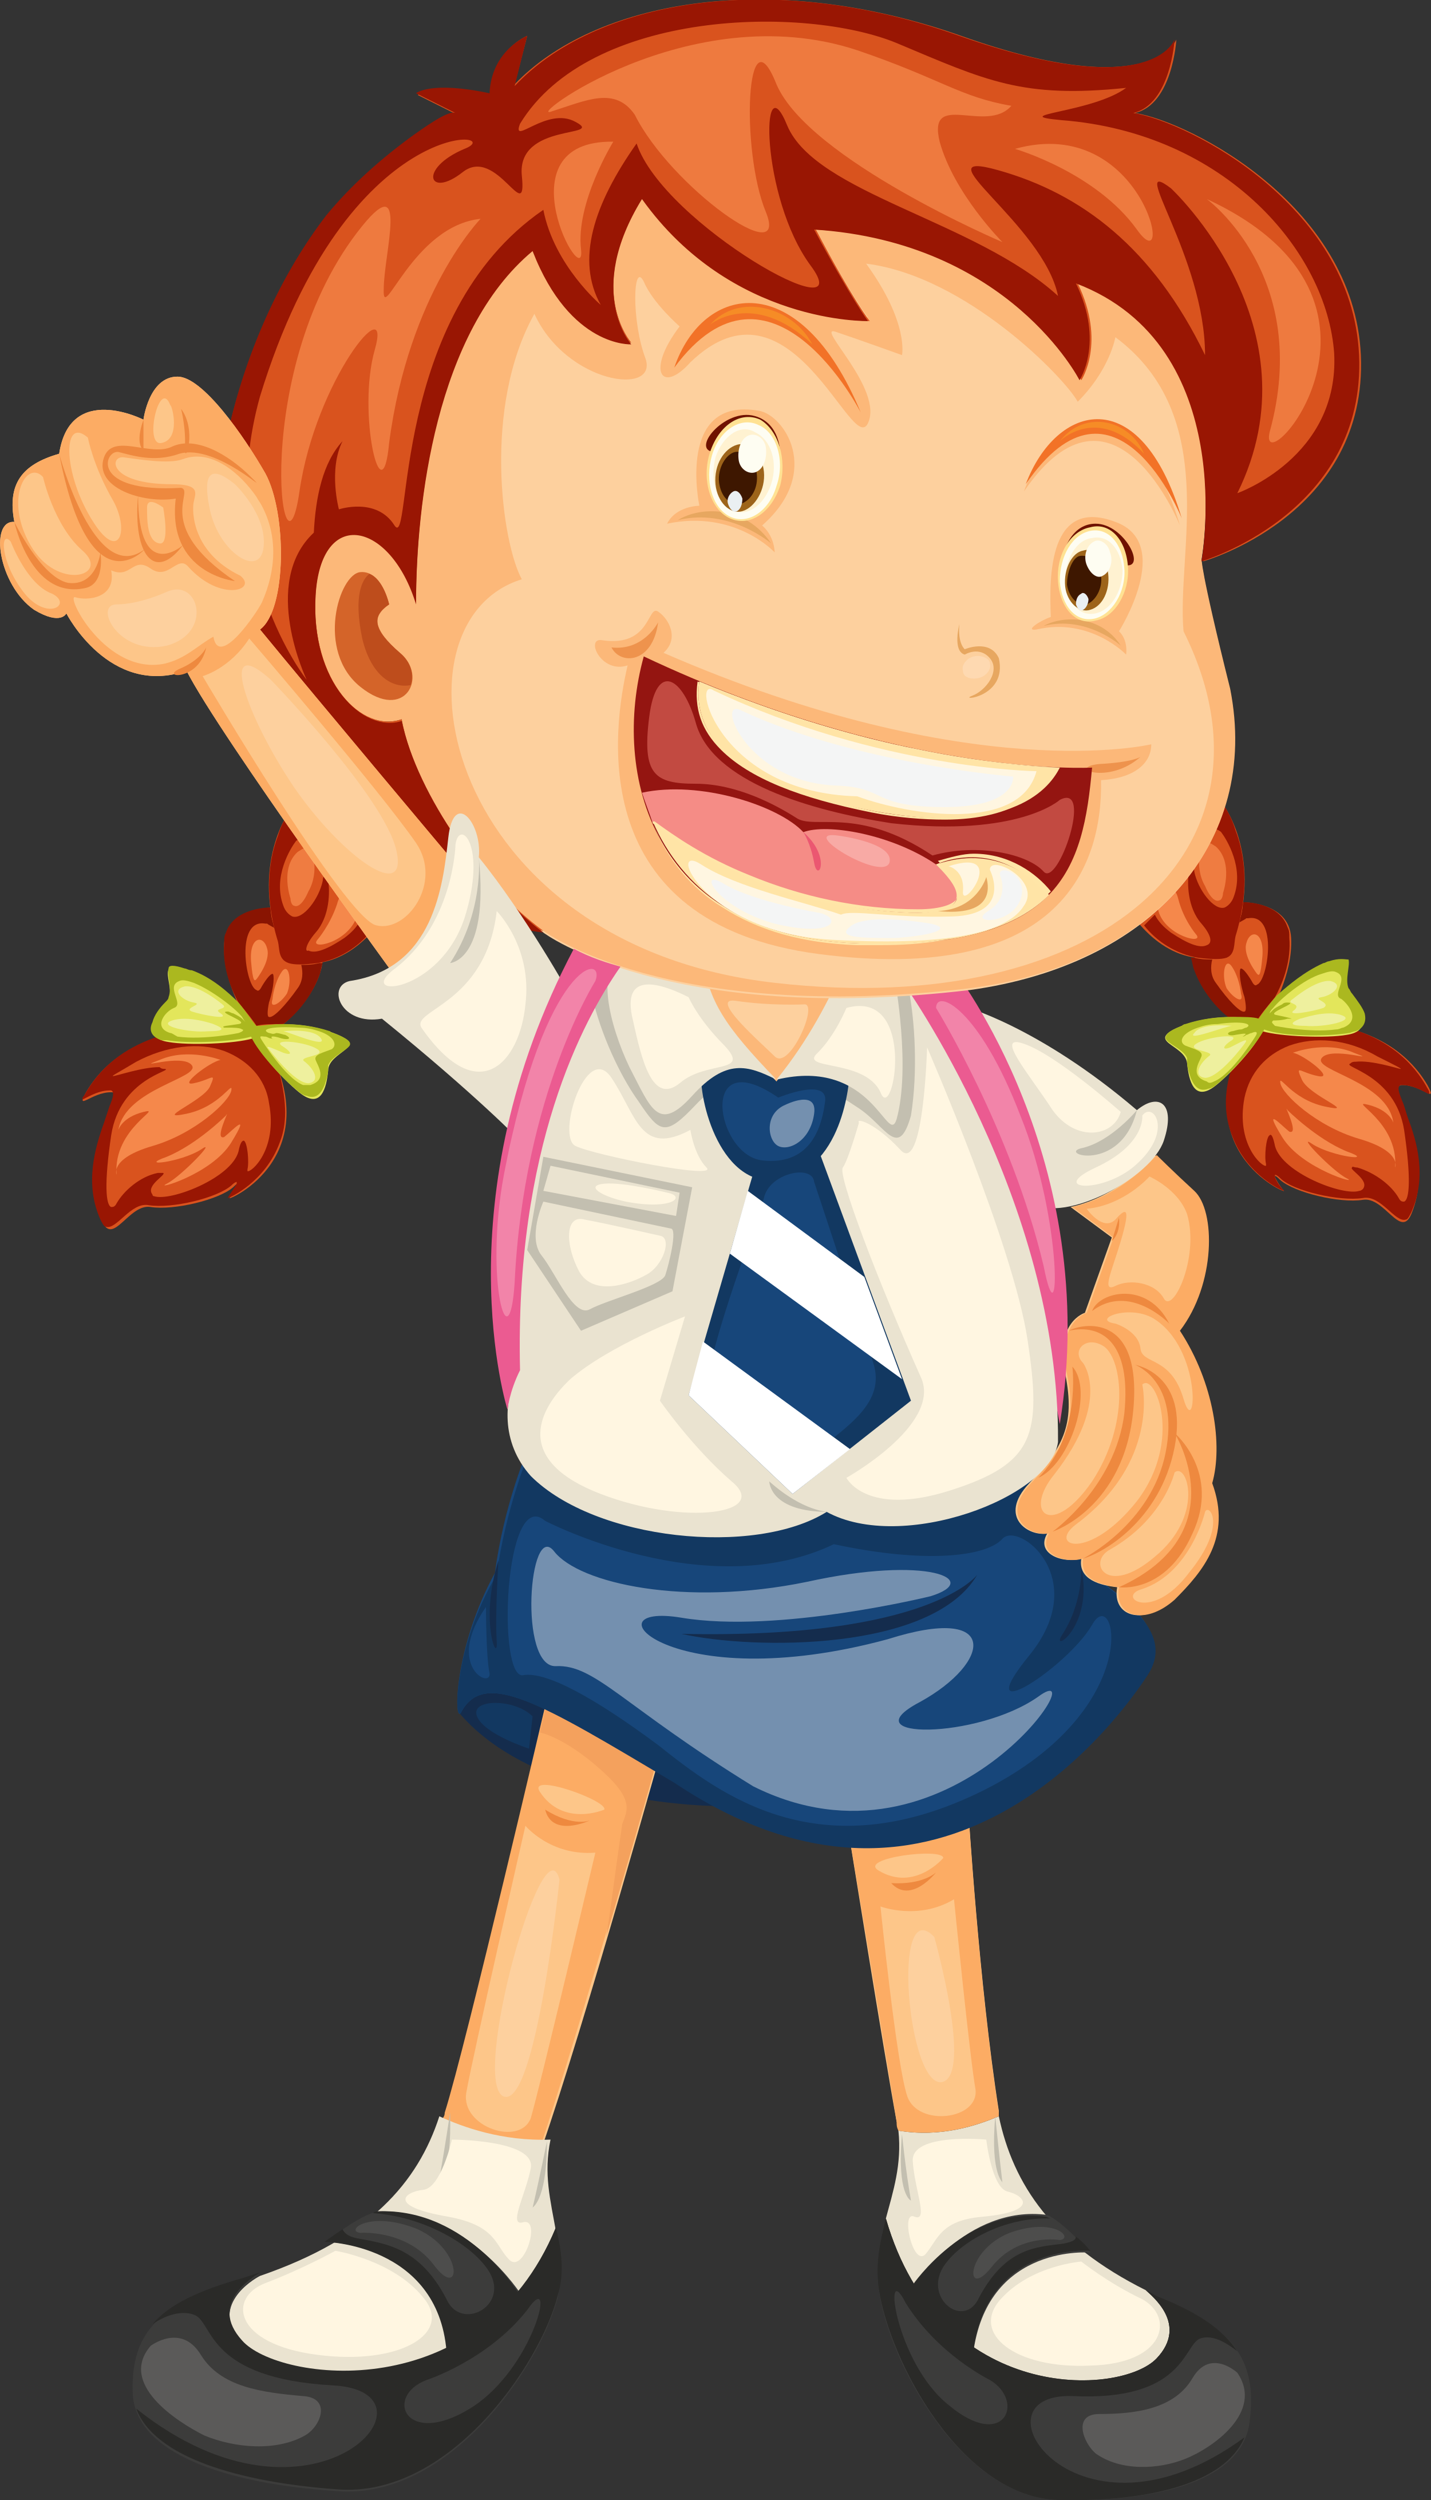 <svg width="79.8" height="139.4" viewBox="0 0 79.8 139.4" xmlns="http://www.w3.org/2000/svg" xmlns:xlink="http://www.w3.org/1999/xlink" overflow="hidden"><rect x="0" y="0" width="79.8" height="139.4" fill="#333333" stroke="none"/><defs></defs><g><g><path d="M50.1 118.8C52.5 119.2 54.5 118.5 55.7 118 56.5 121.8 58.7 125.1 63.9 127.7 64.2 128 66.3 129.6 64.5 131.5 62.5 133.6 52.4 134.1 49.4 123.7L49.4 123.7C49.8 122.2 50.3 120.7 50.1 118.8Z" fill="#EAE3D0"/><g><path d="M50.1 118.8C50.1 118.7 50.1 118.5 50 118.3 49.3 114.5 47.3 102 47.3 102L54 100.9C54 100.9 54.6 110.7 55.7 117.7 55.7 117.8 55.7 117.8 55.7 117.9 54.5 118.5 52.5 119.1 50.1 118.8Z" fill="#FDC689"/><g><path d="M47.3 102C47.3 102 49.4 114.5 50 118.3 50 118.5 50 118.6 50.1 118.8 52.5 119.2 54.5 118.5 55.7 118 55.7 117.9 55.7 117.8 55.7 117.8 54.6 110.8 54 101 54 101L47.3 102ZM49.1 106.3C49.1 106.3 51.2 107.1 53.2 105.9 53.2 105.9 54.1 114.9 54.4 116.5 54.6 118.2 51.2 118.6 50.6 116.9 50 115.2 49.1 106.3 49.1 106.3ZM52.6 103.6C52.6 103.6 51 105.5 49 104.3 47.8 103.6 52.6 103 52.6 103.6Z" fill="#FCAC64"/></g><path d="M52.2 104.4C52.2 104.4 51.5 105.1 49.7 105 50.8 106.2 52.2 104.4 52.2 104.4Z" fill="#EE893F"/></g><path d="M64.5 131.5C66.3 129.6 64.2 127.9 63.9 127.7 64.2 127.8 64.4 128 64.7 128.1 68.7 129.8 70.1 131.5 69.7 134.9 69.4 138.3 64.7 139.5 59.1 139.4 53.6 139.3 49.5 131.6 49 127.6 48.8 126.1 49.1 124.9 49.4 123.7L49.4 123.7C52.4 134.2 62.5 133.6 64.5 131.5Z" fill="#3C3C3B"/><path d="M55.5 118C55.5 118 55.7 120 55.9 121.7 56 121.7 55.2 121.4 55.5 118Z" fill="#C3BFB0"/><path d="M50.3 119C50.3 119 50.5 121 50.8 122.7 50.8 122.7 50 122.4 50.3 119Z" fill="#C3BFB0"/><path d="M60.8 125.6C60.8 125.6 55.2 125.1 54.3 131 50.9 128.9 50.9 127.5 50.9 127.5 50.9 127.5 53.9 122.9 58.4 123.5 59.3 123.9 60.8 125.6 60.8 125.6Z" fill="#3C3C3B"/><path d="M55 119.3C55 119.3 55.3 122 56.2 122.2 57.1 122.4 58 123.3 54.8 123.6 52.4 123.8 52.3 124.9 51.6 125.7 50.9 126.4 50.2 123.2 51 123.6 51.8 123.9 51 122.1 50.9 120.5 50.8 118.9 55 119.3 55 119.3Z" fill="#FFF6E1"/><path d="M60.3 126.1C60.3 126.1 61.8 127.3 63.7 128.2 65.5 129.2 65 131.8 60.8 131.9 56.6 132.1 54.1 130.1 55.8 128.2 57.5 126.3 60.3 126.1 60.3 126.1Z" fill="#FFF6E1"/><g><path d="M58.3 123.6C58.4 123.6 58.5 123.7 58.6 123.7 56 123.6 53.5 125 52.6 126.4 51.5 128.2 53.8 129.9 54.6 128.1 56.1 125.3 57.8 125.3 59.3 125.1 59.8 125 60 124.9 60 124.7 60.5 125.1 60.8 125.5 60.8 125.5 60.8 125.5 55.2 125 54.3 130.9 50.9 128.8 50.9 127.4 50.9 127.4 50.9 127.4 53.9 123 58.3 123.6Z" fill="#2A2A28"/></g><g><path d="M49 127.6C49.6 131.6 53.6 139.3 59.1 139.4 64 139.5 68.3 138.5 69.4 135.9 60 142.8 53.9 133.4 59.8 133.6 66 133.9 66 130.8 66.9 130.4 67.7 130.1 68.6 130.8 69 131.1 68.2 129.9 66.9 129 64.7 128.1 64.4 128 64.2 127.8 63.9 127.7 64.2 128 66.3 129.6 64.5 131.5 62.5 133.6 52.4 134.1 49.4 123.7L49.4 123.7C49.1 124.9 48.8 126.1 49 127.6ZM50.5 128.4C52.3 131.3 55.2 132.7 55.2 132.7 57.2 133.9 56 136.7 52.9 134.1 49.9 131.7 49.2 125.8 50.5 128.4Z" fill="#2A2A28"/></g><path d="M69 132.3C69 132.3 67.5 130.9 66.5 132.6 65.5 134.3 63.4 134.6 61.3 134.6 59.8 134.6 60.4 136.2 61.1 136.8 62.5 137.8 64.6 137.7 66.1 137.1 67.6 136.5 70.5 134.5 69 132.3Z" fill="#5B5A59"/><path d="M59.1 124.9C59.1 124.9 56.8 124.5 55.3 126.4 53.8 128.3 53.8 125.5 56.3 124.5 58.8 123.6 59.9 124.8 59.1 124.9Z" fill="#4D4D4C"/><path d="M52.1 108C52.1 108 54.3 115.8 52.5 116.1 50.6 116.3 49.7 105.5 52.1 108Z" fill="#FDD09E"/></g><g><g><path d="M40 100.7C40 100.7 30 100.7 25.6 95.5 25.1 94.6 29 88.9 40 100.7Z" fill="#142C4D"/><path d="M29.7 95.7 29.5 97.5C29.5 97.5 27 96.7 26.6 95.7 26.2 94.7 28.7 94.7 29.7 95.7Z" fill="#123861"/></g><g><g><g><path d="M24.7 118.2C24.8 118.1 24.8 117.9 24.9 117.8 26.1 114 30.6 94.7 30.6 94.7L37.1 96.8C37.1 96.8 32.6 112.9 30.2 119.8 30.2 119.9 30.2 120 30.1 120 28.8 120 26.6 119.6 24.7 118.2Z" fill="#FDC689"/><g><path d="M30.5 94.7C30.5 94.7 26 114 24.8 117.8 24.8 118 24.7 118.1 24.6 118.2 26.6 119.6 28.7 120 30 120 30 119.9 30 119.8 30.1 119.8 32.4 112.9 37 96.8 37 96.8L30.5 94.7ZM29.3 101.8C29.3 101.8 30.7 103.5 33.2 103.3 33.2 103.3 30.1 116.4 29.6 118.1 29 119.7 25.7 118.6 26 116.7 26.3 114.9 29.3 101.8 29.3 101.8ZM33.7 100.9C33.7 100.9 31.4 101.9 30.1 99.9 29.4 98.8 33.9 100.4 33.7 100.9Z" fill="#FCAC64"/></g><path d="M32.9 101.5C32.9 101.5 32 101.9 30.4 100.9 30.8 102.5 32.9 101.5 32.9 101.5Z" fill="#EE893F"/></g><path d="M31.2 104.8C31.2 104.8 29.9 117.5 28.1 116.9 26.2 116.2 30.3 101.4 31.2 104.8Z" fill="#FDD09E"/></g><path d="M30.7 119.3C28 119.4 25.8 118.6 24.5 118 23.3 121.7 20.6 124.8 14.5 126.9 14.1 127.1 11.6 128.6 13.5 130.7 15.5 132.9 26.8 134.5 31 124.4 31 124.4 31 124.4 31 124.4 30.7 122.7 30.3 121.2 30.7 119.3Z" fill="#EAE3D0"/><path d="M13.5 130.6C11.6 128.5 14.1 127.1 14.5 126.8 14.2 126.9 13.9 127 13.6 127.1 8.9 128.4 7.3 130 7.4 133.4 7.5 136.8 12.6 138.5 18.8 138.9 25 139.4 30.1 132 31.1 128.1 31.4 126.6 31.2 125.4 31 124.2 31 124.2 31 124.2 31 124.2 26.8 134.4 15.5 132.8 13.5 130.6Z" fill="#3C3C3B"/><path d="M25.1 117.8C25.1 117.8 24.8 119.8 24.5 121.5 24.5 121.5 25.2 121.3 25.1 117.8Z" fill="#C3BFB0"/><path d="M30.5 119.4C30.5 119.4 30.1 121.4 29.7 123.1 29.6 123.1 30.5 122.9 30.5 119.4Z" fill="#C3BFB0"/><path d="M18.2 125C18.2 125 24.5 125.1 25 131.1 29 129.3 29.1 128 29.1 128 29.1 128 26.1 123.2 21.1 123.3 20 123.5 18.2 125 18.2 125Z" fill="#3C3C3B"/><path d="M25.2 119.3C25.2 119.3 24.6 122 23.6 122.1 22.6 122.2 21.5 123 25 123.6 27.7 124.1 27.6 125.2 28.4 126 29.2 126.8 30.2 123.7 29.2 123.9 28.3 124.2 29.3 122.4 29.6 120.9 29.9 119.3 25.2 119.3 25.2 119.3Z" fill="#FFF6E1"/><path d="M18.7 125.5C18.7 125.5 16.9 126.5 14.8 127.3 12.7 128.1 13 130.7 17.7 131.3 22.3 131.9 25.3 130.1 23.6 128.1 21.9 126 18.7 125.5 18.7 125.5Z" fill="#FFF6E1"/><g><path d="M21.1 123.3C21 123.3 20.9 123.3 20.8 123.4 23.7 123.6 26.4 125.2 27.3 126.7 28.4 128.6 25.7 130 24.9 128.2 23.4 125.3 21.5 125.1 19.9 124.8 19.4 124.7 19.2 124.5 19.1 124.3 18.5 124.7 18.1 125 18.1 125 18.1 125 24.4 125.1 24.9 131.1 28.9 129.3 29 128 29 128 29 128 26.1 123.1 21.1 123.3Z" fill="#2A2A28"/></g><g><path d="M31 124.2C31 124.2 31 124.2 31 124.2 26.8 134.3 15.5 132.8 13.5 130.5 11.6 128.4 14.1 127 14.5 126.7 14.2 126.8 13.9 126.9 13.6 127 11.1 127.7 9.4 128.5 8.5 129.6 8.9 129.3 10 128.7 10.9 129.1 11.9 129.6 11.6 132.6 18.5 133 25.2 133.3 17.5 142.2 7.6 134.3 8.6 137 13.3 138.4 18.8 138.8 25 139.3 30.1 131.9 31.1 128 31.5 126.7 31.3 125.4 31 124.2ZM26.2 134.3C22.6 136.5 21.4 133.6 23.8 132.7 23.8 132.7 27.2 131.6 29.4 128.8 31.1 126.3 29.8 132.1 26.2 134.3Z" fill="#2A2A28"/></g><path d="M8.4 130.8C8.4 130.8 10.1 129.5 11.2 131.3 12.3 133.1 14.6 133.4 16.9 133.6 18.5 133.7 17.9 135.3 17 135.8 15.4 136.7 13.1 136.5 11.4 135.8 9.8 135 6.6 132.9 8.4 130.8Z" fill="#5B5A59"/><path d="M20.1 124.5C20.1 124.5 22.7 124.3 24.2 126.3 25.7 128.3 25.9 125.5 23.3 124.3 20.6 123.2 19.2 124.4 20.1 124.5Z" fill="#4D4D4C"/></g><path d="M33.3 98.5C31.8 97.2 30.6 96.7 30.1 96.6 30.4 95.5 30.5 94.8 30.5 94.8L37 96.9C37 96.9 35.5 102.2 33.8 108 34.1 106.2 34.2 105.1 34.7 101.7 35 100.9 35.4 100.3 33.3 98.5Z" fill="#F4A15D"/></g><g><path d="M58.4 80.9C58.4 80.9 60.2 85.7 60.3 87.4 62.9 89.2 65.4 91 63.9 93.3 62.4 95.6 52.6 109.4 37.5 99.3 30.2 95 27 93 25.7 95.5 25.3 96.1 25.3 91.9 27.6 87.7 28.1 83.9 29.4 80.9 29.4 80.9 29.4 80.9 42.9 88.1 58.4 80.9Z" fill="#17467A"/><g><path d="M25.7 95.5C27 93 30.2 95 37.6 99.4 52.7 109.5 62.5 95.7 64 93.4 65.5 91.1 62.9 89.3 60.4 87.5 60.3 85.8 58.5 81 58.5 81 43 88.2 29.5 81 29.5 81 29.5 81 28.2 84.1 27.7 87.8 25.3 91.8 25.3 96.1 25.7 95.5ZM30.4 84.8C30.4 84.8 39.4 89.5 46.5 86.1 51.6 87.2 55 86.8 55.9 85.8 56.8 84.8 60.9 88 57.4 92.3 53.9 96.6 59.5 93 60.9 90.6 62.2 88.2 64 95.2 54.9 99.8 45.7 104.4 40.1 100 36.7 97.3 33.2 94.7 30.5 93.2 29.2 93.4 27.7 93.8 28.1 82.8 30.4 84.8Z" fill="#123861"/></g><g><path d="M54.5 87.8C54.5 87.8 51.9 91.4 38 91.1 42 92 52 92.1 54.5 87.8Z" fill="#142C4D"/><path d="M60.3 87.4C60.3 87.4 60.4 89.4 59.2 91.2 58.6 92.2 61 90.7 60.3 87.4Z" fill="#142C4D"/><path d="M27.8 87C27.8 87 27.6 90 27.7 91.5 27.8 92.9 26.7 90.4 27.8 87Z" fill="#142C4D"/></g><path d="M27.1 89.6C27.1 89.6 27.1 92.4 27.3 93.3 27.4 94.2 24.8 92.9 27.1 89.6Z" fill="#17467A"/><path d="M51.9 89C51.9 89 43.4 91.1 38 90.2 32.6 89.3 37.3 94.7 49.5 91.4 55.8 89.4 55.3 92.7 51.3 94.9 47.3 97 54.5 97 57.9 94.6 61.3 92.1 53 105.1 42 99.6 34.7 95.1 33.2 92.8 31 92.9 28.9 93 29.5 84.7 30.9 86.5 32.3 88.3 38.2 89.6 45 88.2 51.8 86.7 54.8 88.1 51.9 89Z" fill="#FFFFFF" opacity="0.4"/></g><g><path d="M59.7 67.3 62 69 60.5 73.2C60.5 73.2 58.8 73.7 59.4 76.6 60 79.5 59.2 80.8 57.4 82.7 55.6 84.6 57.4 85.7 58.4 85.5 57.7 86.7 59.4 87.2 60.3 86.9 60.1 88.1 61.4 88.4 62.3 88.5 62 90.1 63.7 90.7 65.4 89.2 67 87.6 68.6 85.7 67.5 82.7 68.1 80.6 67.6 77.1 65.7 74.2 67.7 71.6 67.7 67.5 66.5 66.4 65.3 65.3 64.4 64.4 64.4 64.4 64.4 64.4 62.5 66.7 59.7 67.3Z" fill="#FDC689"/><g><path d="M58.5 85.5C57.8 86.7 59.5 87.2 60.4 86.9 60.2 88.1 61.5 88.4 62.4 88.5 62.1 90.1 63.8 90.7 65.5 89.2 67.1 87.6 68.7 85.7 67.6 82.7 68.2 80.6 67.7 77.1 65.8 74.2 67.8 71.6 67.8 67.5 66.6 66.4 65.4 65.3 64.5 64.4 64.5 64.4 64.5 64.4 62.6 66.7 59.8 67.3L62.1 69 60.6 73.2C60.6 73.2 58.9 73.7 59.5 76.6 60.1 79.5 59.3 80.8 57.5 82.7 55.7 84.6 57.5 85.7 58.5 85.5ZM64.9 72.4C64.4 71.5 63 71.3 62.2 71.7 61.4 72.1 62 70.9 62.5 69.2 63 67.5 62.9 67.2 62.2 68 61.5 68.7 60.6 67.4 60.6 67.4 62.7 67.2 64.1 65.6 64.1 65.6 64.1 65.6 65.7 66.3 66.2 67.7 66.9 70.1 65.4 73.3 64.9 72.4ZM66 78C65.3 75.6 63.7 76.1 63.6 75.2 63.5 74.2 62.2 73.8 62.2 73.8 60.8 73.6 62.9 72.7 64.3 73.5 67.1 75.2 66.7 80.4 66 78ZM63.7 88.6C66.4 87.7 67.2 84.3 67.2 84.3 67.4 83.8 68.5 85 66.3 87.7 64.2 90.5 62.2 89 63.7 88.6ZM61.9 86.4C64.9 84.7 65.5 82.1 65.5 82.1 66.2 81.5 67.2 84.5 64.4 86.8 61.7 89.1 60.6 87.1 61.9 86.4ZM60 85C64.7 81.5 63.7 77.2 63.7 77.2 64.4 76.5 66 80.3 63.4 83.7 60.7 87.1 58.4 86.2 60 85ZM58.8 82.2C62 78.1 60.4 76 60.4 76 59.7 75.3 60.6 74.4 61.6 75.1 62.6 75.9 63 79.4 60.9 82.6 58.7 85.8 57 84.4 58.8 82.2Z" fill="#FCAC64"/></g><g><path d="M62.4 88.5C62.4 88.5 65 88.9 66.5 85.5 68.1 82.1 65.5 79.9 65.5 79.9 65.5 79.9 69 85.5 62.4 88.5Z" fill="#EE893F"/><path d="M63.3 76.1C63.3 76.1 66.3 76.6 65.5 80.7 64.7 84.8 61.5 86.6 60.4 86.9 60.4 86.9 64.2 85 65 81 65.8 77 63.3 76.1 63.3 76.1Z" fill="#EE893F"/><path d="M59.8 76.2C59.8 76.2 60.3 80 57.9 82.4 59.7 81.6 61 77.5 59.8 76.2Z" fill="#EE893F"/><path d="M58.7 85.4C58.7 85.4 62.7 84.1 63.2 78.6 63.7 73.1 60.3 73.8 59.6 74.2 61.4 73.8 63.1 74.8 62.7 78.8 62.2 82.9 58.7 85.4 58.7 85.4Z" fill="#EE893F"/><path d="M65.2 73.8C65.2 73.8 63 71.5 60.9 73.1 61.3 72 64 71.4 65.2 73.8Z" fill="#EE893F"/><path d="M62.4 67.9 62 69.2C62 69.2 62.5 68.8 62.4 67.9Z" fill="#EE893F"/></g></g><g><path d="M53.7 56.1C53.7 56.1 57.9 57.2 63.4 61.9 64.6 60.9 65.6 61.5 64.9 63.6 64.2 65.7 59.4 68.2 57.6 67.1 55.9 65.9 53.7 56.1 53.7 56.1Z" fill="#EAE3D0"/><path d="M63.4 61.9C63.4 61.9 62 63.6 60.4 64 58.8 64.3 62.5 65.5 63.4 61.9Z" fill="#C3BFB0"/><path d="M62.5 62C62.5 62 58.9 58.8 57.1 58.2 55.4 57.6 57.4 59.9 58.7 61.9 60 63.7 62.1 63.4 62.5 62Z" fill="#FFF6E1"/><path d="M63.7 62.2C63.7 62.2 63.9 63.8 61.1 65.1 58.3 66.4 61.7 66.6 63.5 64.8 65.4 63 64.3 61.4 63.7 62.2Z" fill="#FFF6E1"/></g><path d="M53.2 54.1C53.2 54.1 61.5 64.7 59.1 79.4 56.5 65.7 54.8 62.7 49.7 53.7 52.7 53.4 53.2 54.1 53.2 54.1Z" fill="#EB5B91"/><g><path d="M69.1 50.3C69.1 50.3 71.9 50.2 72 52.3 72.1 54.4 70.9 56.2 70.6 57.3 70.3 58.4 66.8 55.7 66.6 53.2 66.4 50.7 68.4 50.3 69.1 50.3L69.1 50.3Z" fill="#D9531E"/><path d="M69.3 50.3C69.9 50.3 71.4 50.5 71.8 51.7 71.9 51.9 71.9 52 71.9 52.3 72 53.5 71.6 54.7 71.1 55.6 70.6 56.2 70.2 56.7 70.1 56.9 69.8 56.8 69.3 56.8 68.6 56.8 67.8 56.2 67 55.2 66.6 54.1 66.5 53.9 66.5 53.6 66.4 53.4 66.5 53.4 66.5 53.4 66.6 53.4 67 53.5 67.3 53.5 67.6 53.5 67.5 53.9 67.5 54.4 67.8 54.8 68.5 55.8 69.2 56.5 69.4 56.4 69.5 56.4 69.5 56.1 69.4 55.6 69.1 54.7 69.1 54 69.2 54 69.3 54 69.5 54.2 69.8 54.7 69.9 54.9 70 55 70.1 54.9 70.7 54.7 71.3 50.9 69.6 51.2 69.6 51.2 69.5 51.2 69.5 51.2 69.4 51.3 69.1 51.4 68.9 51.6 69.2 51.3 69.3 50.8 69.3 50.3L69.3 50.3Z" fill="#891402"/><path d="M69.2 55.4C69.2 55.3 69.1 54.5 68.7 53.9 68.3 53.3 68.1 54.4 68.4 55.1 68.8 55.7 69.4 56 69.2 55.4Z" fill="#F5884B"/><path d="M70.1 54.3C70.1 54.3 69.3 53.3 69.5 52.6 69.7 51.8 70.5 51.9 70.4 53.3 70.3 54.5 70.2 54.4 70.1 54.3Z" fill="#F5884B"/><path d="M68.1 44.7C68.1 44.7 70.4 47.5 68.9 52.2 68.7 52.8 69.2 53.7 66.7 53.4 64.2 53.1 62.5 50.4 62.2 49.1 62.1 47.8 65.9 42.9 68.1 44.7L68.1 44.7Z" fill="#D9531E"/><path d="M68.1 44.7C68.1 44.7 68.1 44.7 68.1 44.7 68.1 44.7 68.6 45.3 68.9 46.3 69.4 47.6 69.7 49.6 68.9 52.2 68.8 52.6 68.9 53.2 68.4 53.4 68.1 53.5 67.6 53.5 66.8 53.4 65.6 53.2 64.5 52.5 63.8 51.6 64 51.4 64.2 51.2 64.4 51 64.6 51.4 64.9 51.7 65.3 52 66.2 52.6 66.9 52.9 67.3 52.7 67.6 52.6 67.6 52.2 67 51.5 66.2 50.6 66.2 49.2 66.3 48.6 66.4 48.5 66.4 48.4 66.5 48.3 66.5 48.3 66.6 48.4 66.6 48.6 66.8 49.6 67.7 50.8 68.3 50.6 68.5 50.5 68.7 50.3 68.8 50 69.4 48.4 68.4 46.8 68.1 46.4 68 46.3 67.8 46.2 67.6 46.2 67.7 45.9 67.9 45.3 68.1 44.7L68.1 44.7Z" fill="#991603"/><path d="M67.2 47C67.3 46.9 67.5 47 67.8 47.2 68.8 48.1 68.2 49.8 68.2 49.8 68.2 50 68.1 50.2 68 50.2 67.8 50.3 67.5 50.1 67.2 49.4 66.9 48.9 66.8 48.2 66.9 47.7 67 47.4 67.1 47.2 67.2 47 67.2 47 67.2 47 67.2 47L67.2 47Z" fill="#EF7C41"/><path d="M66.7 52.1C66.7 52.1 66 51.3 65.7 50.1 65.4 48.9 64.2 49.2 64.6 50.8 65 52.2 67.2 52.7 66.7 52.1L66.7 52.1Z" fill="#F5884B"/><path d="M70.2 57.1C70.2 57.1 76.9 55.9 79.6 60.5 80.2 61.6 79.3 60.5 78.2 60.5 77.1 60.5 80.2 64.1 78.7 67.7 78.1 69.1 77.2 66.7 76 66.9 74.7 67.1 72.2 66.5 71.4 65.8 70.7 65.1 71.4 66.2 71.6 66.4 71.8 66.6 65.8 64.1 69.8 57.3L70.2 57.1 70.2 57.1Z" fill="#D9531E"/><path d="M78.1 59.6C78 59.6 76.5 59.1 75.6 59.2 75.5 59.2 75.4 59.2 75.3 59.3 74.8 59.5 77.8 59.9 78.3 63 78.7 65.7 78.6 66.9 78.3 67 78.2 67 78.1 67 78 66.8 77.6 66.1 76.7 65.4 75.7 65.1 75.5 65.1 75.4 65 75.4 65.1 75.2 65.2 76.4 65.8 76 66.3 76 66.3 75.9 66.4 75.8 66.4 74.9 66.7 71.5 65.4 71.1 63.9 71 63.4 70.9 63.2 70.8 63.3 70.6 63.4 70.5 64.5 70.6 64.9 70.6 65 70.6 65 70.6 65 70.4 65.1 68.9 63.8 69.4 61.2 69.7 59.8 70.6 58.8 71.9 58.3 73.3 57.8 75.1 57.9 76.8 58.9 77.8 59.4 78.2 59.6 78.1 59.6L78.1 59.6ZM70.4 57.4C70.2 57.9 69.4 58.8 68.7 59.5 68.2 61 68.3 62.3 68.7 63.3 69.5 65.5 71.5 66.4 71.6 66.4 71.6 66.4 71.6 66.4 71.6 66.4 71.6 66.4 71.6 66.4 71.6 66.4 71.5 66.3 71.1 65.8 71.1 65.6 71.1 65.6 71.1 65.5 71.1 65.5 71.1 65.5 71.2 65.5 71.4 65.7 72.1 66.4 74.7 67 76 66.8 77 66.6 77.8 68.2 78.4 68 78.5 68 78.6 67.8 78.7 67.6 79.6 65.6 79 63.6 78.5 62.3 78.4 62 78.3 61.6 78.2 61.4 78 60.9 77.9 60.6 78.1 60.5 78.1 60.5 78.2 60.5 78.2 60.5 78.9 60.5 79.6 61 79.7 61 79.7 61 79.7 61 79.7 60.9 79.7 60.8 79.6 60.7 79.5 60.5 78.5 58.8 77 57.9 75.5 57.4 75.4 57.4 75.4 57.5 75.3 57.5 75.2 57.5 75.1 57.6 74.9 57.6 74 57.9 71.4 57.8 70.4 57.4L70.4 57.4Z" fill="#991603"/><path d="M72.1 58.7C72.1 58.7 73.9 58 75.5 58.7 77.1 59.3 74.2 58.3 73.7 59 73.2 59.7 77.4 60.3 77.7 62.6 77.7 62.6 77.5 61.9 76.3 61.6 75.1 61.3 78 62.5 77.8 65.1 77.8 65.1 78.2 64.2 75.8 63.5 73.4 62.8 71.5 61 71.4 60.4 71.3 59.8 72 61.3 73.9 61.7 75.8 62.1 73 61.1 72.6 60.2 72.2 59.3 72.5 59.8 73.5 60 74.5 60.2 72.7 58.8 72.1 58.7Z" fill="#F5884B"/><path d="M71.8 61.9C71.8 61.9 73.4 63.5 75.1 64.2 76.8 64.8 74.3 64.5 73.2 63.8 72.2 63.1 74.3 65.3 75.1 65.7 75.9 66.1 72.6 65.2 71.5 63.4 70.4 61.6 71.4 62.7 71.9 63.1 72.5 63.3 71.5 61.4 71.8 61.9Z" fill="#F5884B"/><path d="M65.9 57.2C67.7 56.5 69.6 56.7 70.2 56.9 70.5 56.4 71.8 54.6 73.8 53.8 76.2 52.8 74.5 54.7 75.2 55.6 76 56.4 76.5 57.5 75.1 57.7 74 57.9 71.4 57.8 70.4 57.5 70 58.4 68.5 60 67.7 60.6 66.6 61.4 66.3 60.3 66.2 59.3 66.1 58.2 63.7 58.1 65.9 57.2L65.9 57.2Z" fill="#E3E65B"/><path d="M69.5 57.3C69.4 57.3 69.3 57.4 69.2 57.4 69 57.4 68.8 57.5 68.7 57.5 68.3 57.6 68.5 57.8 68.9 57.7 69.5 57.6 69.6 57.6 69.3 57.8 69.2 57.8 69.3 57.8 69.3 57.8 69.3 57.8 69.4 57.8 69.5 57.7 69.6 57.7 69.7 57.6 69.8 57.6 70 57.5 70.2 57.5 70 57.8 70 57.8 68.7 59.9 67.7 60.3 67.5 60.4 67.4 60.4 67.3 60.3 66.3 60 66.9 59.2 67 58.9 67.1 58.6 66.6 58.5 66.1 58.3 65.7 58.1 65.9 57.6 66.8 57.3 67.1 57.2 67.4 57.1 67.9 57.1 69.3 56.9 69.9 57.1 69.5 57.3L69.5 57.3ZM74.9 57.3C74.8 57.3 74.7 57.4 74.5 57.4 73 57.6 71.1 57.2 71.1 57.2 70.9 57 70.9 57 71 56.9 71.1 56.9 71.5 56.9 71.8 56.8 71.9 56.8 72 56.8 72 56.8 72.1 56.8 71.7 56.7 71.2 56.6 70.5 56.5 72.5 55.9 71.8 55.9 71.7 55.9 71.6 55.9 71.5 56 71.3 56.1 71.1 56.2 71 56.3 70.9 56.4 70.8 56.5 70.8 56.5 70.8 56.5 70.8 56.4 71 56.2 71.4 55.7 72.7 54.6 73.7 54.3 74 54.2 74.3 54.1 74.5 54.2 75.3 54.5 74.2 55.5 74.8 55.7 75.2 56 75.9 56.9 74.9 57.3L74.9 57.3ZM74.1 53.6C74 53.6 73.9 53.7 73.8 53.7 72.7 54.2 71.9 54.9 71.2 55.5 70.7 56.1 70.3 56.6 70.2 56.8 69.9 56.7 69.4 56.7 68.7 56.7 67.9 56.7 67 56.8 66.1 57.1 66 57.1 65.9 57.2 65.9 57.2 65.1 57.5 65 57.7 65 57.9 65.1 58.2 66 58.5 66.2 59 66.2 59.1 66.2 59.1 66.2 59.2 66.2 59.5 66.3 59.8 66.4 60.1 66.6 60.6 66.9 60.9 67.4 60.7 67.5 60.7 67.7 60.6 67.8 60.5 68.6 59.9 70.1 58.2 70.5 57.4 71.5 57.8 74 57.8 75.2 57.6 75.3 57.6 75.5 57.5 75.6 57.5 76.1 57.3 76.2 56.9 76.1 56.5 76 56.2 75.7 55.8 75.4 55.4 75.3 55.3 75.3 55.2 75.2 55.1 75 54.6 75.3 53.8 75.2 53.5 75 53.5 74.7 53.4 74.1 53.6L74.1 53.6Z" fill="#ABB81F"/><path d="M72.1 55.7C72.1 55.7 73.4 54.6 74.2 54.7 75 54.9 74.3 55.5 73.7 55.6 73.1 55.7 74.3 55.9 73.8 56.2 73.2 56.4 71.6 56.7 72.2 56.3 72.6 55.9 71.6 56 72.1 55.7Z" fill="#EEF09E"/><path d="M72.5 56.8C72.6 56.8 73.9 56.3 74.8 56.6 75.7 56.9 73.8 57.3 72.8 57.2 71.8 57.2 72 57 72.5 56.8Z" fill="#EEF09E"/><path d="M69.4 58.2C69.4 58.2 68 60.1 67.2 60.1 66.5 60 66.9 59.3 67.4 58.9 67.9 58.6 66.1 58.6 66.7 58.2 67.3 57.8 69.2 57.6 68.7 58 68.2 58.3 68.1 58.6 68.6 58.4 69.2 58.1 69.7 57.8 69.4 58.2Z" fill="#EEF09E"/><path d="M68.7 57.2C68.7 57.2 67 57 66.6 57.6 66.1 58.1 68.4 57.2 68.7 57.2Z" fill="#EEF09E"/></g><g><path d="M15.4 50.6C15.4 50.6 12.6 50.5 12.5 52.6 12.4 54.7 13.6 56.5 14 57.6 14.3 58.7 17.8 56 18 53.5 18.1 51 16 50.6 15.4 50.6L15.4 50.6Z" fill="#D9531E"/><path d="M15.1 50.6C14.5 50.6 13 50.8 12.6 52 12.5 52.2 12.5 52.3 12.5 52.6 12.4 53.8 12.8 55 13.3 55.9 13.8 56.5 14.2 57 14.3 57.2 14.6 57.1 15.1 57.1 15.8 57.1 16.6 56.5 17.4 55.5 17.8 54.4 17.9 54.2 17.9 53.9 18 53.7 17.9 53.7 17.9 53.7 17.8 53.7 17.4 53.8 17.1 53.8 16.8 53.8 16.9 54.2 16.9 54.7 16.6 55.1 15.9 56.1 15.2 56.8 15 56.7 14.9 56.7 14.9 56.4 15 55.9 15.3 55 15.3 54.3 15.2 54.3 15.1 54.3 14.9 54.5 14.6 55 14.5 55.2 14.4 55.3 14.3 55.2 13.7 55 13.1 51.2 14.8 51.5 14.8 51.5 14.9 51.5 14.9 51.5 15 51.6 15.3 51.7 15.5 51.9 15.2 51.6 15.1 51.1 15.1 50.6L15.1 50.6Z" fill="#891402"/><path d="M15.2 55.7C15.2 55.6 15.3 54.8 15.7 54.2 16.1 53.6 16.3 54.7 16 55.4 15.6 56 15 56.3 15.2 55.7Z" fill="#F5884B"/><path d="M14.3 54.6C14.3 54.6 15.1 53.6 14.9 52.9 14.7 52.1 13.9 52.2 14 53.6 14.1 54.8 14.2 54.7 14.3 54.6Z" fill="#F5884B"/><path d="M16.3 45C16.3 45 14 47.8 15.5 52.5 15.7 53.1 15.2 54 17.7 53.7 20.2 53.4 21.9 50.7 22.2 49.4 22.4 48.1 18.5 43.2 16.3 45L16.3 45Z" fill="#D9531E"/><path d="M16.3 45 16.3 45C16.3 45 15.8 45.6 15.5 46.6 15 47.9 14.7 49.9 15.5 52.5 15.6 52.9 15.5 53.5 16.1 53.7 16.4 53.8 16.9 53.8 17.7 53.7 18.9 53.5 20 52.8 20.7 51.9 20.5 51.7 20.3 51.5 20.1 51.3 19.9 51.7 19.6 52 19.2 52.3 18.3 52.9 17.6 53.2 17.2 53 17 53.1 17 52.7 17.6 52 18.4 51.1 18.4 49.7 18.3 49.1 18.2 49 18.2 48.9 18.1 48.8 18.1 48.8 18 48.9 18 49.1 17.8 50.1 16.9 51.3 16.3 51.1 16.1 51 15.9 50.8 15.8 50.5 15.2 48.9 16.2 47.3 16.5 46.9 16.6 46.8 16.8 46.7 17 46.7 16.7 46.2 16.5 45.6 16.3 45L16.3 45Z" fill="#991603"/><path d="M17.2 47.3C17.1 47.2 16.9 47.3 16.6 47.5 15.6 48.4 16.2 50.1 16.2 50.1 16.2 50.3 16.3 50.5 16.4 50.5 16.6 50.6 16.9 50.4 17.2 49.7 17.5 49.2 17.6 48.5 17.5 48 17.5 47.7 17.3 47.5 17.2 47.3 17.2 47.3 17.2 47.3 17.2 47.3L17.2 47.3Z" fill="#EF7C41"/><path d="M17.7 52.4C17.7 52.4 18.4 51.6 18.8 50.4 19.1 49.2 20.3 49.5 19.9 51.1 19.4 52.6 17.2 53 17.7 52.4L17.7 52.4Z" fill="#F5884B"/><path d="M14.2 57.5C14.2 57.5 7.5 56.3 4.8 60.9 4.2 62 5.1 60.9 6.2 60.9 7.3 60.9 4.2 64.5 5.7 68.1 6.3 69.5 7.2 67.1 8.4 67.3 9.7 67.5 12.2 66.9 13 66.2 13.7 65.5 13 66.6 12.8 66.8 12.6 67 18.6 64.5 14.6 57.7L14.2 57.5 14.2 57.5Z" fill="#D9531E"/><path d="M6.3 60C6.2 60 6.6 59.8 7.6 59.2 9.3 58.3 11.1 58.1 12.5 58.6 13.8 59.1 14.8 60.1 15 61.5 15.5 64.1 14 65.4 13.8 65.3 13.8 65.3 13.8 65.2 13.8 65.2 13.9 64.8 13.8 63.7 13.6 63.6 13.5 63.6 13.4 63.7 13.3 64.2 12.9 65.7 9.5 67 8.6 66.7 8.5 66.7 8.5 66.6 8.5 66.6 8.1 66.1 9.3 65.5 9.1 65.4 9.1 65.4 9 65.4 8.8 65.4 7.8 65.6 6.9 66.4 6.5 67.1 6.4 67.3 6.3 67.3 6.2 67.3 5.9 67.2 5.8 66 6.2 63.3 6.7 60.1 9.7 59.7 9.2 59.6 9.1 59.6 9 59.6 8.9 59.5 7.9 59.5 6.5 60 6.3 60L6.3 60ZM14 57.8C13 58.2 10.5 58.2 9.3 58 9.2 58 9.1 58 9 57.9 8.9 57.9 8.9 57.8 8.8 57.8 7.3 58.3 5.8 59.2 4.8 60.9 4.7 61.1 4.6 61.2 4.6 61.2 4.6 61.3 4.6 61.3 4.6 61.3 4.7 61.3 5.4 60.8 6.1 60.8 6.1 60.8 6.2 60.8 6.2 60.8 6.4 60.9 6.3 61.2 6.1 61.7 6 62 5.9 62.3 5.8 62.6 5.3 64 4.7 66 5.6 68 5.7 68.2 5.8 68.4 5.9 68.4 6.5 68.6 7.3 67 8.3 67.2 9.6 67.4 12.1 66.8 12.9 66.1 13.1 65.9 13.2 65.9 13.2 65.9 13.2 65.9 13.2 65.9 13.2 66 13.1 66.2 12.8 66.6 12.7 66.8 12.7 66.8 12.7 66.8 12.7 66.8 12.7 66.8 12.7 66.8 12.7 66.8 12.8 66.8 14.8 65.9 15.6 63.7 16 62.7 16 61.5 15.6 59.9 15 59.2 14.3 58.3 14 57.8L14 57.8Z" fill="#991603"/><path d="M12.3 59.1C12.3 59.1 10.5 58.4 8.9 59.1 7.3 59.7 10.2 58.7 10.7 59.4 11.2 60.1 7 60.7 6.6 63 6.6 63 6.8 62.3 8 62 9.2 61.7 6.3 62.9 6.5 65.5 6.5 65.5 6.1 64.6 8.5 63.9 10.9 63.2 12.8 61.4 12.9 60.8 13 60.2 12.3 61.7 10.4 62.1 8.5 62.5 11.3 61.4 11.7 60.6 12.1 59.7 11.8 60.2 10.8 60.4 9.9 60.6 11.7 59.2 12.3 59.1Z" fill="#F5884B"/><path d="M12.6 62.2C12.6 62.2 11 63.8 9.3 64.5 7.6 65.1 10.1 64.8 11.2 64.1 12.2 63.4 10.1 65.6 9.3 66 8.5 66.4 11.8 65.5 12.9 63.7 14 61.9 13 63 12.5 63.4 11.9 63.6 12.9 61.7 12.6 62.2Z" fill="#F5884B"/><path d="M18.6 57.6C16.8 56.9 14.9 57.1 14.3 57.3 14 56.8 12.7 55 10.7 54.2 8.3 53.2 10 55.1 9.3 56 8.5 56.8 8 57.9 9.4 58.1 10.5 58.3 13.1 58.2 14.1 57.9 14.5 58.8 16 60.4 16.8 61 17.9 61.8 18.2 60.7 18.3 59.7 18.3 58.6 20.7 58.4 18.6 57.6L18.6 57.6Z" fill="#E3E65B"/><path d="M15 57.6C14.5 57.4 15.1 57.2 16.7 57.3 17.1 57.3 17.5 57.4 17.8 57.5 18.7 57.8 18.8 58.3 18.5 58.5 18 58.7 17.5 58.8 17.6 59.1 17.7 59.4 18.3 60.2 17.3 60.5 17.2 60.5 17 60.5 16.9 60.5 15.9 60.1 14.6 58 14.6 58 14.4 57.7 14.6 57.8 14.8 57.8 14.9 57.8 15 57.9 15.1 57.9 15.2 57.9 15.3 58 15.3 58 15.3 58 15.4 58 15.3 58 15 57.8 15.1 57.7 15.7 57.9 16.1 58 16.3 57.9 15.9 57.7 15.8 57.7 15.6 57.6 15.4 57.6 15.2 57.7 15.1 57.6 15 57.6L15 57.6ZM9.5 57.6C8.5 57.3 9.2 56.4 9.7 56.2 10.3 56 9.2 55 10 54.7 10.2 54.6 10.5 54.7 10.8 54.8 11.8 55.2 13.1 56.2 13.5 56.7 13.6 56.9 13.7 57 13.7 57 13.7 57 13.6 56.9 13.5 56.8 13.4 56.7 13.2 56.6 13 56.5 12.9 56.5 12.8 56.4 12.7 56.4 12 56.4 14 57 13.3 57.1 12.7 57.2 12.3 57.2 12.5 57.3 12.5 57.3 12.6 57.3 12.7 57.3 13 57.3 13.4 57.3 13.5 57.4 13.6 57.4 13.6 57.5 13.3 57.6 13.3 57.6 11.4 58 9.9 57.8 9.7 57.7 9.6 57.6 9.5 57.6L9.5 57.6ZM10.3 54C9.7 53.8 9.4 53.8 9.4 54 9.3 54.3 9.6 55.1 9.4 55.6 9.4 55.7 9.3 55.8 9.2 55.9 8.9 56.2 8.6 56.6 8.5 57 8.3 57.4 8.4 57.8 9 58 9.1 58 9.2 58 9.3 58 10.4 58.2 13 58.1 14 57.8 14.4 58.7 15.9 60.3 16.7 60.9 16.8 61 17 61.1 17.1 61.1 17.6 61.3 17.9 61 18.1 60.5 18.2 60.2 18.3 59.9 18.3 59.6 18.3 59.5 18.3 59.5 18.3 59.4 18.5 58.9 19.3 58.6 19.5 58.3 19.6 58.1 19.4 57.9 18.6 57.6 18.5 57.6 18.4 57.5 18.4 57.5 17.5 57.2 16.6 57.1 15.8 57.1 15.1 57.1 14.6 57.2 14.3 57.2 14.1 57 13.8 56.5 13.3 55.9 12.7 55.3 11.8 54.5 10.7 54.1 10.5 54.1 10.4 54 10.3 54L10.3 54Z" fill="#ABB81F"/><path d="M12.4 56C12.4 56 11.1 54.9 10.3 55 9.5 55.2 10.2 55.8 10.8 55.9 11.4 56 10.2 56.2 10.7 56.4 11.3 56.6 12.9 56.9 12.3 56.5 11.8 56.2 12.8 56.3 12.4 56Z" fill="#EEF09E"/><path d="M11.9 57.1C11.9 57.1 10.5 56.6 9.6 56.9 8.7 57.2 10.6 57.6 11.6 57.5 12.7 57.5 12.4 57.3 11.9 57.1Z" fill="#EEF09E"/><path d="M15 58.5C15 58.5 16.4 60.4 17.2 60.4 17.9 60.3 17.5 59.6 17 59.2 16.5 58.9 18.3 58.9 17.7 58.5 17.1 58.1 15.2 57.9 15.7 58.3 16.2 58.6 16.4 58.9 15.8 58.7 15.3 58.5 14.7 58.2 15 58.5Z" fill="#EEF09E"/><path d="M15.8 57.5C15.8 57.5 17.5 57.3 17.9 57.9 18.3 58.5 16 57.5 15.8 57.5Z" fill="#EEF09E"/></g><g><path d="M50.3 54.7C50.3 54.7 59.1 66.9 59 80.4 58.6 83.5 50.3 86.6 46.1 84.3 42.1 86.8 33.2 85.9 29.6 82.3 27.9 80.4 28.1 78 28.9 76.4 28.6 72.5 29.1 60.2 34.8 53.3 43.8 55.5 50.3 54.7 50.3 54.7Z" fill="#EAE3D0"/><g><path d="M50.8 62.2C50.1 64.7 49.4 62.8 47.9 61.8 46.4 60.8 45.6 60.3 43.6 60.8 41.8 60.1 40.5 59.8 38.8 61.6 37.1 63.4 36.8 63.2 35.6 61.4 34.8 60.3 33.7 58.2 33.1 55.9 33.6 55 34.2 54.1 34.9 53.3 43.8 55.4 50.3 54.7 50.3 54.7 50.3 54.7 50.5 54.9 50.7 55.3 51 56.9 51.2 59.7 50.8 62.2Z" fill="#C3BFB0"/></g><path d="M46.2 84.3C46.2 84.3 44.8 84.3 42.9 82.6 42.9 82.7 43 84.3 46.2 84.3Z" fill="#C3BFB0"/><path d="M47.9 62.6C47.9 62.6 47.3 64.7 47 65.1 46.7 65.5 48.9 71.3 51.4 76.9 52.4 79.5 47.2 82.4 47.2 82.4 47.2 82.4 48.3 84.6 53 83.1 57.7 81.6 58.1 80 57.3 74.7 56.5 69.4 51.7 58.4 51.7 58.4 51.7 58.4 51.5 65.6 50.2 64.1 48.8 62.6 47.7 62.3 47.9 62.6Z" fill="#FFF6E1"/><path d="M38.5 63C38.5 63 38.7 64.4 39.4 65.1 40.1 65.8 33.1 64.4 32.1 63.9 31 63.4 32.7 58 34.1 60.1 35.5 62.2 35.7 64.5 38.5 63Z" fill="#FFF6E1"/><path d="M38.2 73.4 36.8 78.1C36.8 78.1 38.6 80.7 40.8 82.6 43 84.4 38.2 85.1 33.5 83.3 28.8 81.5 29.8 78.8 31.8 76.9 34 75 38.2 73.4 38.2 73.4Z" fill="#FFF6E1"/><g><path d="M38.6 66.2 30.3 64.5 29.4 69.7 32.4 74.2 37.5 72Z" fill="#C3BFB0"/><path d="M37.9 66.5 37.7 67.8 30.3 66.4 30.7 65Z" fill="#EAE3D0"/><path d="M37.4 68.5 30.3 67C30.3 67 29.4 69 30.2 70 31 71 32 73.5 32.9 73 33.8 72.5 36.9 71.7 37.1 71.1 37.3 70.5 37.8 68.5 37.4 68.5Z" fill="#EAE3D0"/><path d="M36.8 68.9C36.8 68.9 33.7 68.2 32.6 68 31.5 67.7 31.5 69.4 32.3 70.9 33.1 72.3 35.1 71.6 36 71.1 37 70.6 37.5 69 36.8 68.9Z" fill="#FFF6E1"/><path d="M37.2 66.5C37.2 66.5 34.8 65.9 33.7 66 32.6 66.1 33.5 66.7 34.9 67 37.5 67.5 38.3 66.7 37.2 66.5Z" fill="#FFF6E1"/></g><g><path d="M47.4 59.6C47.4 59.6 47.3 64.7 43.9 65.7 40.4 66.7 39 61.7 39.1 59.8 39.1 58 44.4 58.6 47.4 59.6Z" fill="#123861"/><path d="M45.6 64 50.8 78.1 44.2 83.3 38.4 77.8 42.3 64.4Z" fill="#123861"/><path d="M43.4 61.2C43.4 61.2 46.3 60 46 61.5 45.8 63 45.1 65 42.5 64.7 39.9 64.4 38.9 58.1 43.4 61.2Z" fill="#17467A"/><path d="M45.4 65.9C45.4 65.9 47.5 72.2 48.7 76 49.4 78.2 47.3 79.5 45.3 81.1 43.3 82.7 40.3 78.5 39.6 77.6 38.9 76.7 42.2 68.2 42.6 66.8 42.9 65.4 45.3 64.9 45.4 65.9Z" fill="#17467A"/><g><path d="M41.7 66.4 48.2 71.2 50.3 76.9 40.7 69.9Z" fill="#FFFFFF"/><path d="M47.4 80.8 44.2 83.3 38.4 77.8 39.2 74.8Z" fill="#FFFFFF"/></g><path d="M43.8 61.6C43.8 61.6 45.6 60.7 45.4 62.1 45.2 63.6 44 64.2 43.4 63.9 42.8 63.6 42.6 62.1 43.8 61.6Z" fill="#FFFFFF" opacity="0.4"/></g><g><g><path d="M46.9 54.3C46.3 55.7 45.1 58 43.3 60.3 40.4 57.3 39.5 55.8 39.2 53.5 41.7 53.7 44.7 54 46.9 54.3Z" fill="#FCB879"/><path d="M49.9 54.6C49.9 54.6 50.8 59.5 50 62.4 49.5 64 48.7 58.9 43.3 60.2 45.1 58 46.3 55.6 46.9 54.2 48.7 54.5 49.9 54.6 49.9 54.6Z" fill="#EAE3D0"/><path d="M34.9 53.3C35.5 53.2 37.2 53.3 39.2 53.4 39.5 55.8 40.4 57.2 43.3 60.2 41.7 59.4 40.5 59 38.6 61.1 36.7 63.2 36.3 61.8 35.1 59.5 34 57.2 33.1 53.7 34.9 53.3Z" fill="#EAE3D0"/></g><path d="M47.2 56.2C47.2 56.2 46.6 57.7 45.6 58.7 44.5 59.7 48.2 59 49.1 60.9 49.8 62.8 51.2 55.1 47.2 56.2Z" fill="#FFF6E1"/><path d="M38.4 55.6C38.4 55.6 38.9 56.8 40.4 58.3 41.9 59.9 39.4 59.1 37.9 60.4 36.4 61.6 35.8 59.2 35.3 56.9 34.7 54.5 36.2 54.5 38.4 55.6Z" fill="#FFF6E1"/><path d="M44.9 56C44.9 56 43 56.1 41 55.8 39.5 55.6 42.5 58.2 43.2 58.9 44 59.7 45.6 56.1 44.9 56Z" fill="#FDD09E"/></g></g><g><path d="M22.4 40.1C20.3 40.8 17.3 38 17.6 33.1 17.9 28.1 21.8 29 23.2 33.6 23.2 28 24.3 18.4 29.7 13.9 31.8 19.3 35.2 19.1 35.2 19.1 35.2 19.1 32.6 16.2 35.8 11 40.8 18 48.4 17.8 48.4 17.8 48.4 17.8 47.5 16.6 45.4 12.7 56.3 13.4 60.2 21.1 60.2 21.1 60.2 21.1 61.6 19 60 15.7 69.2 19.2 67 31.2 67 31.2 67 31.2 66.9 31.7 68.6 38.5 70.2 47.1 64.2 53.8 54.1 55.2 37.2 57.2 30.3 52 30.3 52 27 49.5 23.2 44.4 22.4 40.1Z" fill="#FDD09E"/><path d="M62.8 36.5C62.8 36.5 60.8 34.4 57.8 35.1 57.1 35.2 58 34.6 58.6 34.4 58.5 32.1 58.5 27.7 62.2 29.1 65.5 30.3 62.4 35.2 62.4 35.2 62.4 35.2 62.9 35.6 62.8 36.5Z" fill="#FCB879"/><path d="M43.2 30.8C43.2 30.8 41 28.4 37.2 29.2 37.7 28.2 39 28.2 39 28.2 39 28.2 37.7 22.1 42.3 22.9 43.7 23.1 45.9 26.3 42.5 29.3 43.2 29.9 43.2 30.8 43.2 30.8Z" fill="#FCB879"/><g><path d="M22.4 40.1C23.2 44.4 27 49.5 30.3 51.9 30.3 51.9 37.2 57.1 54.1 55.1 64.2 53.8 70.3 47 68.6 38.4 66.9 31.6 67 31.1 67 31.1 67 31.1 69.2 19.1 60 15.6 61.6 18.9 60.2 21 60.2 21 60.2 21 56.3 13.2 45.4 12.6 47.5 16.6 48.4 17.7 48.4 17.7 48.4 17.7 40.8 18 35.8 11 32.6 16.2 35.2 19.1 35.2 19.1 35.2 19.1 31.7 19.3 29.7 13.9 24.3 18.4 23.2 28 23.2 33.6 21.8 29 17.9 28.2 17.6 33.1 17.3 38.1 20.2 40.9 22.4 40.1ZM29.1 32.3C28 30.3 26.9 22.7 29.8 17.5 31.6 21.4 36.7 22.1 36 20 35.2 17.9 35.3 14.5 35.9 15.7 36.4 16.9 37.9 18.2 37.9 18.2 36 20.7 36.9 22 38.5 20.2 44.1 14.8 47.5 25.5 48.4 23.6 49.3 21.7 45.4 18.1 46.6 18.5 47.8 18.9 50.3 19.8 50.3 19.8 50.3 19.8 50.7 18 48.3 14.7 53.9 15.4 59.4 21.1 60.1 22.4 61.9 20.6 62.2 18.8 62.2 18.8 68.1 23.2 65.6 30.8 66 35.2 72 47.2 61.5 56.9 43.2 54.8 24.7 52.7 21.3 34.7 29.1 32.3Z" fill="#FCB879"/></g><path d="M43 30.3C43 30.3 40.7 28.3 37.8 29 39.1 28.2 41.6 28.2 43 30.3Z" fill="#E7A760"/><path d="M62.5 36C62.5 36 60.6 34.3 58.2 34.9 59.3 34.3 61.4 34.3 62.5 36Z" fill="#E7A760"/><g><path d="M43.5 25.2C43.5 25.2 43.5 23.6 42.1 23.2 40.4 22.7 38.4 25.2 39.9 25.2 41 25.1 43 24.2 43.5 25.2Z" fill="#6F1200"/><path d="M43.5 27.1C43 28.6 41.8 29.4 40.7 28.9 39.6 28.4 39.1 26.7 39.6 25.2 40.1 23.7 41.3 22.9 42.4 23.4 43.4 24 43.9 25.6 43.5 27.1Z" fill="#FFE293"/><path d="M43.3 27.1C42.9 28.5 41.7 29.3 40.7 28.8 39.7 28.3 39.3 26.8 39.7 25.4 40.1 24 41.3 23.2 42.3 23.7 43.3 24.1 43.8 25.7 43.3 27.1Z" fill="#FEFDF2"/><path d="M43 27C42.6 28.2 41.6 28.9 40.8 28.4 39.9 28 39.6 26.7 39.9 25.5 40.3 24.3 41.3 23.6 42.1 24.1 43 24.5 43.4 25.8 43 27Z" fill="#FFF2D1"/><path d="M39.9 27C40 28 40.7 28.7 41.4 28.5 42.1 28.3 42.7 27.3 42.6 26.3 42.5 25.3 41.8 24.6 41.1 24.8 40.4 25 39.8 25.9 39.9 27Z" fill="#9D641A"/><path d="M40.1 26.9C40.2 27.7 40.7 28.2 41.3 28.1 41.9 27.9 42.3 27.2 42.2 26.4 42.1 25.6 41.6 25.1 41 25.2 40.5 25.3 40 26.1 40.1 26.9Z" fill="#3E1700"/><path d="M41.2 25.7C41.3 26.2 41.8 26.5 42.2 26.3 42.6 26.1 42.8 25.5 42.7 24.9 42.6 24.4 42.1 24.1 41.7 24.3 41.3 24.5 41.1 25.1 41.2 25.7Z" fill="#FEFDF2"/><path d="M40.6 28.1C40.7 28.4 40.9 28.6 41.1 28.5 41.3 28.4 41.4 28.1 41.4 27.8 41.3 27.5 41.1 27.3 40.9 27.4 40.7 27.5 40.5 27.8 40.6 28.1Z" fill="#EAEFF2"/></g><g><path d="M59.4 30.6C59.4 30.6 59.8 29.2 61.1 29.2 62.7 29.2 64 31.8 62.7 31.5 61.6 31.2 60.1 29.8 59.4 30.6Z" fill="#6F1200"/><path d="M59 32.4C59.1 33.9 60 34.9 61.1 34.6 62.2 34.4 63 33 62.9 31.6 62.8 30.1 61.9 29.1 60.8 29.4 59.7 29.6 58.9 30.9 59 32.4Z" fill="#FFE293"/><path d="M59.1 32.4C59.2 33.8 60 34.7 61 34.5 62 34.3 62.8 33 62.7 31.7 62.6 30.3 61.8 29.4 60.8 29.6 59.8 29.8 59.1 31 59.1 32.4Z" fill="#FEFDF2"/><path d="M59.4 32.4C59.5 33.6 60.2 34.4 61.1 34.2 62 34 62.6 32.9 62.6 31.8 62.5 30.6 61.8 29.8 60.9 30 60 30.1 59.4 31.2 59.4 32.4Z" fill="#FFF2D1"/><path d="M59.4 32.7C59.5 33.6 60.2 34.2 60.8 34 61.5 33.8 61.9 32.9 61.8 32 61.7 31.1 61 30.5 60.4 30.7 59.8 30.8 59.3 31.7 59.4 32.7Z" fill="#9D641A"/><path d="M59.5 32.6C59.6 33.3 60.1 33.8 60.6 33.7 61.1 33.5 61.5 32.8 61.4 32.1 61.3 31.4 60.8 30.9 60.2 31 59.8 31.1 59.5 31.9 59.5 32.6Z" fill="#3E1700"/><path d="M60.6 31.5C60.8 32 61.2 32.3 61.5 32.1 61.9 31.9 62.1 31.3 61.9 30.8 61.8 30.3 61.3 30 61 30.2 60.6 30.4 60.4 31 60.6 31.5Z" fill="#FEFDF2"/><path d="M60 33.7C60.1 34 60.3 34.1 60.4 34 60.6 33.9 60.7 33.6 60.7 33.4 60.6 33.1 60.4 33 60.3 33.1 60.1 33.2 60 33.4 60 33.7Z" fill="#EAEFF2"/></g><g><path d="M53.5 34.8C53.5 34.8 53.1 36.3 53.8 36.5 53.8 36.5 54.6 36 55.2 36.7 55.8 37.4 55 38.5 54.2 38.8 53.4 39.1 56.2 38.9 55.7 36.7 55.2 35.6 53.8 36.2 53.8 36.2 53.8 36.2 53.4 35.9 53.5 34.8Z" fill="#E7A760"/><path d="M55.2 37C55.3 37.3 55 37.7 54.6 37.8 54.2 37.9 53.7 37.8 53.7 37.4 53.6 37.1 53.9 36.7 54.3 36.6 54.7 36.5 55.2 36.7 55.2 37Z" fill="#FED9B1"/></g><g><path d="M65.8 29.3C65.8 29.3 62.1 20.1 57.1 27.4 58.8 22.8 63.5 21.6 65.8 29.3Z" fill="#FCB879"/><path d="M65.9 28.9C65.9 28.9 62.2 19.7 57.2 27 58.9 22.5 63.6 21.2 65.9 28.9Z" fill="#F27227"/><path d="M59.1 24.6C59.1 24.6 61.2 22.5 63.8 25.3 63 23.4 60.5 22.8 59.1 24.6Z" fill="#F68C26"/></g><g><path d="M47.9 23.4C47.9 23.4 42.9 13.6 37.5 20.9 39.1 16.2 44.6 15.2 47.9 23.4Z" fill="#FCB879"/><path d="M48 23C48 23 43 13.2 37.6 20.5 39.2 15.8 44.6 14.8 48 23Z" fill="#F27227"/><path d="M39.6 18.1C39.6 18.1 42 16.1 45.3 19.2 44.2 17.1 41.2 16.3 39.6 18.1Z" fill="#F68C26"/></g><g><path d="M64.2 41.5C64.2 41.5 54.2 43.9 37 36.4 37.9 35.6 37.3 34.5 36.7 34.1 36.1 33.7 36.3 36.1 33.6 35.7 32.6 35.5 33.5 37.6 35 37.1 34.2 40.5 32.5 51.5 45.7 53.2 58.9 54.9 61.5 48.5 61.4 43.5 63.2 43.4 64.2 42.6 64.2 41.5Z" fill="#FCB879"/><g><path d="M63.6 42.2C63.6 42.2 63.2 42.5 61.3 42.6 59.4 42.8 61.8 43.8 63.6 42.2Z" fill="#EE934D"/><path d="M60.9 42.8C60.9 42.8 50.3 43.4 35.9 36.6 34.1 43.1 36.3 52.2 47.8 52.6 59.2 53 60.4 48.4 60.9 42.8Z" fill="#941511"/><g><path d="M48.6 45.2C39.5 43.5 38.7 40.1 39 38 48.4 41.9 55.8 42.7 59.1 42.8 58.4 44.2 56.1 46.6 48.6 45.2Z" fill="#FFE4A6"/><path d="M52.7 45.7C51.5 45.7 50.1 45.6 48.6 45.3 44.6 44.5 41.8 43.4 40.2 41.8 39.1 40.7 38.7 39.5 38.9 38L38.9 38 38.9 38C48.2 41.9 55.5 42.7 59 42.8L59 42.8 59 42.8C58.8 43.3 58.2 44.1 57.2 44.6 56.2 45.3 54.6 45.7 52.7 45.7ZM39 38C38.8 39.4 39.2 40.7 40.3 41.7 41.8 43.2 44.6 44.4 48.6 45.2 50.1 45.5 51.5 45.6 52.7 45.6 54.5 45.6 57.8 45.2 59 42.8 57.4 42.7 54.7 42.5 51.3 41.8 47.2 41 43.1 39.7 39 38Z" fill="#FFE5A7"/></g><g><path d="M51.1 50.9C43.5 50.7 38.5 47.5 36.4 45.9 36.2 45.3 36 44.8 35.8 44.2 39 43.5 43.4 44.9 44.8 46.4 46.1 45.9 49.7 46.5 52.2 48.2 53.7 49.6 54.2 50.8 51.1 50.9Z" fill="#F58C86"/><g><path d="M51.1 50.9C54.2 50.8 53.7 49.6 52.2 48.2 55.4 47.1 57.5 48.8 58.5 49.9 56.7 51.7 53.6 52.8 47.8 52.6 41.5 52.4 38 49.5 36.4 45.8 38.5 47.5 43.5 50.7 51.1 50.9Z" fill="#FFE4A6"/><path d="M49.1 52.7C48.7 52.7 48.2 52.7 47.8 52.7 44.8 52.6 42.3 51.9 40.3 50.6 38.5 49.5 37.2 47.9 36.4 45.9L36.4 45.8 36.5 45.8C37.6 46.6 39.3 47.8 41.8 48.8 44.7 50 47.9 50.7 51.2 50.7 52.5 50.7 53.3 50.4 53.4 50 53.6 49.6 53.2 48.9 52.3 48L52.3 48 52.3 48C53 47.8 53.7 47.6 54.3 47.6 56.3 47.6 57.8 48.7 58.6 49.7L58.6 49.7 58.6 49.7C57.7 50.6 56.6 51.3 55.1 51.7 53.4 52.4 51.5 52.7 49.1 52.7ZM36.4 45.9C37.2 47.8 38.5 49.4 40.3 50.5 42.3 51.8 44.8 52.5 47.8 52.6 48.2 52.6 48.7 52.6 49.1 52.6 51.5 52.6 53.4 52.4 55 51.9 56.4 51.4 57.6 50.8 58.4 49.9 57.6 49 56.2 47.8 54.2 47.8 53.6 47.8 52.9 47.9 52.2 48.2 53.1 49.1 53.5 49.7 53.3 50.2 53.1 50.7 52.4 50.9 51 50.9 47.7 50.8 44.5 50.2 41.6 48.9 39.3 47.9 37.5 46.8 36.4 45.9Z" fill="#FFE5A7"/></g></g><path d="M44.8 46.4C44.8 46.4 45.2 47 45.4 48.1 45.6 49.3 46.4 47.8 44.8 46.4Z" fill="#EB5771"/><path d="M55 48.9C55 48.9 54.5 50.7 52.3 50.8 55.3 51.1 55.2 49.6 55 48.9Z" fill="#E7A760"/><path d="M36.7 34.7C36.7 34.7 35.9 36.3 34.1 36.1 34.6 37.1 36.4 37 36.7 34.7Z" fill="#EE934D"/><path d="M57.8 43C57.8 43 49.1 42.9 39.8 38.5 38.5 37.6 40 44.2 47.8 44.4 50.8 45.5 56.9 46.4 57.8 43Z" fill="#FFF6E1"/><path d="M55.2 48.5C55.2 48.5 56.5 51 53.1 51.1 49.7 51.2 47.5 50.7 46.9 51 44.9 50.3 41.1 49.5 39.1 48.2 37.1 46.9 39.2 52 46.4 52.4 53.6 52.8 56.3 51.8 57.1 50.5 58.1 49.1 55.2 47.6 55.2 48.5Z" fill="#FFF6E1"/><path d="M52.9 48.3C52.9 48.3 53.8 48.5 53.7 49.7 53.6 50.9 56.3 47.2 52.9 48.3Z" fill="#FFF6E1"/><path d="M46.8 46.6C46.8 46.6 49.9 47 49.6 48.1 49.2 49.2 44.3 46.2 46.8 46.6Z" fill="#F8AAA5"/><path d="M59.1 44.6C59.1 44.6 56.8 46.7 49.7 45.9 45.2 45.2 39.7 43.6 38.8 40.3 38.1 37.8 36.6 36.8 36.2 40 35.8 43.2 36.5 43.7 38.8 43.7 41.1 43.7 43.3 44.9 44.4 45.6 45.4 46.3 47.8 44.9 52 47.7 54.5 47 57.3 47.6 58.2 48.6 59 49.5 61 43.6 59.1 44.6Z" fill="#C24A41"/><path d="M56.5 43.3C56.5 43.3 47.7 42.6 41.3 39.6 39.9 38.9 41.6 43.6 46.6 43.8 49.5 43.9 48.5 45 52.7 45 56.7 45 56.5 43.3 56.5 43.3Z" fill="#F4F5F5"/><path d="M51.9 51.5C51.9 51.5 48.5 50.9 47.5 51.6 46.5 52.3 48 52.3 49.9 52.3 51.7 52.2 53.3 51.8 51.9 51.5Z" fill="#F4F5F5"/><path d="M45.7 50.9C45.7 50.9 42.1 50.3 40.4 49.3 38.8 48.3 39.9 50.6 43.2 51.5 46.5 52.3 47 51.2 45.7 50.9Z" fill="#F4F5F5"/><path d="M55.8 48.9C55.8 48.9 56.3 50.1 55.1 50.8 53.8 51.6 57 51.6 57 49.6 56.9 48.5 55.5 48.2 55.8 48.9Z" fill="#F4F5F5"/></g></g><g><path d="M21.7 33.7C21.7 33.7 21.3 31.8 20.1 31.9 18.9 32 17.6 36.3 20.1 38.3 22.6 40.3 23.9 37.7 22.3 36.4 20.8 35.1 20.7 34.3 21.7 33.7Z" fill="#D46429"/><g><path d="M22.3 36.4C20.8 35.1 20.7 34.4 21.7 33.7 21.7 33.7 21.4 32.3 20.6 32 20.2 32.3 19.7 33.2 20.2 35.6 20.7 37.7 21.9 38.4 22.9 38.2 23.1 37.6 22.9 36.9 22.3 36.4Z" fill="#BE4D1C"/></g></g><g><path d="M18.3 12.1C19.7 10.4 21.4 8.8 23.2 7.6 23.5 7.4 25 6.1 25.5 6.4 25.5 6.4 23.3 5.3 23.3 5.3 23.3 5.3 24.1 4.6 27.4 5.3 27.4 2.8 29.4 2 29.4 2L28.7 4.7C33.1 0.1 42.8-1.8 53.6 2 64.3 5.8 65.6 2.2 65.6 2.2 65.6 2.2 65.4 5.8 63.3 6.3 66.4 6.8 75.8 11.6 75.9 20.2 76 28.8 67.1 31.3 67.1 31.3 67.1 31.3 69.3 19.3 60.1 15.8 61.7 19.1 60.3 21.2 60.3 21.2 60.3 21.2 56.4 13.4 45.5 12.8 47.6 16.8 48.5 17.9 48.5 17.9 48.5 17.9 40.8 18 35.8 11 32.6 16.2 35.2 19.1 35.2 19.1 35.2 19.1 31.7 19.3 29.7 13.9 24.3 18.4 23.2 28 23.2 33.6 21.8 29 17.9 28.2 17.6 33.1 17.3 38 20.2 40.9 22.4 40.1 23.2 44.4 27 49.5 30.3 51.9 22.6 50.9 14.8 44 12.7 36.5 10.6 28.7 13.2 18.5 18.3 12.1Z" fill="#D9531E"/><g><path d="M12.7 36.6C14.7 44.1 22.5 51 30.3 52 27 49.5 23.3 44.4 22.4 40.2 20.3 40.9 17.3 38.1 17.6 33.2 17.9 28.2 21.8 29.1 23.2 33.7 23.2 28.1 24.3 18.5 29.7 14 31.8 19.4 35.2 19.2 35.2 19.2 35.2 19.2 32.6 16.3 35.8 11.1 40.8 18.1 48.4 17.9 48.4 17.9 48.4 17.9 47.5 16.7 45.4 12.8 56.3 13.5 60.2 21.2 60.2 21.2 60.2 21.2 61.6 19.1 60 15.8 69.2 19.3 67 31.3 67 31.3 67 31.3 75.9 28.7 75.8 20.2 75.7 11.6 66.3 6.8 63.2 6.3 65.3 5.8 65.5 2.2 65.5 2.2 65.5 2.2 64.3 5.8 53.5 2 42.8-1.8 33.1 0.1 28.7 4.8L29.4 2C29.4 2 27.4 2.8 27.3 5.2 24 4.5 23.2 5.2 23.2 5.2 23.2 5.2 25.4 6.3 25.4 6.3 25 6.1 23.4 7.3 23.1 7.5 21.3 8.8 19.6 10.3 18.2 12 13.2 18.5 10.6 28.7 12.7 36.6ZM14.5 22.1C19.4 6.1 28.5 7.3 25.9 8.3 23.3 9.4 23.9 11.1 25.8 9.6 27.7 8.1 29.4 12.7 29.1 9.8 28.8 6.8 33.8 7.7 32.1 6.8 30.5 5.9 28.5 8.2 29 6.9 32.9 0.5 44.9 0.3 50 2.4 55 4.5 57 5.5 62.8 4.9 60.9 6.3 56 6.4 59.2 6.7 68.3 7.4 74 14 74.4 19.7 74.7 25.5 69 27.5 69 27.5 73.6 18.2 65.3 10.5 65.3 10.5 62.8 8.6 67.2 14.3 67.2 19.8 64.3 13.8 60.3 10.8 55.7 9.5 51.1 8.2 58.2 12.5 59 16.5 54.4 12.3 45.5 10.8 43.9 7 42.4 3.3 42.4 11 45.2 14.8 48.1 18.7 37 12.5 35.5 8 33.1 11.4 32.1 14.5 33.5 17 33.5 17 30.9 14.8 30.3 11.7 21.7 17.6 23 30.8 22 29.3 21 27.7 18.9 28.4 18.9 28.4 18.9 28.4 18.3 26.2 19.1 24.6 18 25.8 17.6 27.7 17.5 29.7 14.5 32.5 17.1 37.9 17.1 37.9 17.1 37.9 11.9 31.4 14.5 22.1Z" fill="#991603"/></g><path d="M67.3 11.1C67.3 11.1 73.2 15.4 70.8 24.1 70.1 27.2 79.6 16.8 67.3 11.1Z" fill="#EE7A3F"/><path d="M47.8 2.8C52.5 4.4 53.5 5.4 56.4 5.9 55 7.5 51.7 5 52.4 7.9 53.2 10.8 55.9 13.5 55.9 13.5 55.9 13.5 45.1 8.9 43.3 4.7 41.6 0.4 41.3 8.4 42.7 11.8 44.1 15.2 37.4 10.4 35.4 6.4 34.3 4.8 32.7 5.6 30.8 6.2 29 6.9 38.4-0.3 47.8 2.8Z" fill="#EE7A3F"/><path d="M34.2 7.9C34.2 7.9 32.1 11.3 32.4 13.9 32.7 16.5 27.8 7.8 34.2 7.9Z" fill="#EE7A3F"/><path d="M56.6 8.3C56.6 8.3 61.1 9.6 63.4 12.8 65.6 15.9 63.8 6.3 56.6 8.3Z" fill="#EE7A3F"/><path d="M26.8 12.2C26.8 12.2 22.8 16.3 21.7 24.7 21.3 29 19.9 23 20.9 19.5 21.9 16 17.6 21.2 16.7 27.4 15.8 33.7 13.8 20.5 20.2 12.6 22.8 9.4 21.4 14.2 21.4 16.1 21.3 18.2 23 12.6 26.8 12.2Z" fill="#EE7A3F"/></g></g><g><g><path d="M25.6 48.4C25.6 48.4 17.7 39 14.5 35.1 16 34 16 28.6 14.8 26.4 13.6 24.3 11.3 21 9.9 21 8.3 21 8 23.4 8 23.4 8 23.4 3.9 21.3 3.3 25.3 1.2 25.9 0.4 27 0.8 29.1-0.6 29-0.1 32.6 1.9 34 3.4 34.9 3.7 34.2 3.7 34.2 3.7 34.2 6.1 38.9 10.4 37.4 12.3 41.1 22.3 54.8 22.3 54.8 22.3 54.8 24.6 53.1 25.6 48.4Z" fill="#FDC689"/><g><path d="M9 24.7C8 24.9 8.9 21 9.5 22.6 9.6 22.6 10.1 24.5 9 24.7Z" fill="none"/><path d="M9.1 28.3C9.1 28.3 9.5 30.4 8.9 30.3 8.2 30.2 8.2 29 8.2 28.3 8.2 27.6 9.1 28.3 9.1 28.3Z" fill="none"/><path d="M5.4 29.4C3.5 26.7 3.3 23.2 4.8 24.6 4.8 24.6 5 26.6 6.3 27.9 7.5 29.2 6.7 31.2 5.4 29.4Z" fill="none"/><path d="M4.2 33.3C4.8 33.5 6.5 33.4 6.2 31.8 7.3 32.3 7.4 31 8.4 31.7 9.4 32.4 9.9 30.9 10.5 31.6 12.3 33.6 14.4 32.9 13.4 32.1 10.7 30.8 10.7 28.5 10.8 28 10.9 27.5 11.2 27 9.6 27 7.1 27 6.9 25.6 7.7 25.7 8.5 25.8 9.5 25.9 10.2 25.6 11.8 25 13.4 26.4 14.3 27.7 14.4 27.9 14.5 28 14.6 28.2 15.5 29.9 15.4 31.8 14.6 33.6 14.3 34.2 12.2 37.3 11.9 35.5 11 36 10.4 36.7 9.2 37 5.9 37.7 3.6 33.1 4.2 33.3Z" fill="none"/><path d="M1.7 30.4C0.2 27.8 1.5 25.6 2.4 26.6 2.4 26.6 3 29.3 4.6 30.7 6.2 32.1 3.2 33 1.7 30.4Z" fill="none"/><path d="M0.5 30.2C0.5 30.2 1.4 32.6 2.8 33.1 4.1 33.6 2.6 34.6 1.3 33-0.1 31.4-0.1 29.5 0.5 30.2Z" fill="none"/><path d="M1.9 34C3.4 34.9 3.7 34.2 3.7 34.2 3.7 34.2 6.1 38.9 10.4 37.4 12.3 41.1 22.3 54.8 22.3 54.8 22.3 54.8 24.7 53.1 25.6 48.4 25.6 48.4 17.7 39 14.5 35.1 16 34 16 28.6 14.8 26.4 13.6 24.3 11.3 21 9.9 21 8.3 21 8 23.4 8 23.4 8 23.4 3.9 21.3 3.3 25.3 1.2 25.9 0.4 27 0.8 29.1-0.6 29-0.1 32.6 1.9 34ZM5.4 29.4C3.5 26.7 3.4 23.1 4.9 24.4 4.9 24.4 5.2 26 6.3 27.9 7.2 29.5 6.7 31.2 5.4 29.4ZM9 24.7C8 24.9 8.9 21 9.5 22.6 9.6 22.6 10.1 24.5 9 24.7ZM11.3 37.7C11.3 37.7 12.8 37.3 13.9 35.6 13.9 35.6 21.2 44.1 23.2 47 24.7 49.2 22.7 52 21 51.6 19.3 51.3 11.3 37.7 11.3 37.7ZM4.2 33.3C4.8 33.5 6.5 33.4 6.2 31.8 7.3 32.3 7.4 31 8.4 31.7 9.4 32.4 9.9 30.9 10.5 31.6 12.3 33.6 14.4 32.9 13.4 32.1 10.7 30.8 10.7 28.5 10.8 28 10.9 27.5 11.2 27 9.6 27 6 27 6.1 25.4 6.9 25.5 7.7 25.6 9.4 25.9 10.2 25.6 11.8 25 13.4 26.4 14.3 27.7 14.4 27.9 14.5 28 14.6 28.2 15.5 29.9 15.4 31.8 14.6 33.6 14.3 34.2 12.2 37.3 11.9 35.5 11 36 10.4 36.7 9.2 37 5.9 37.7 3.6 33.1 4.2 33.3ZM9.1 28.3C9.1 28.3 9.5 30.4 8.9 30.3 8.2 30.2 8.2 29 8.2 28.3 8.2 27.6 9.1 28.3 9.1 28.3ZM1.7 30.4C0.2 27.8 1.5 25.6 2.4 26.6 2.4 26.6 3 29.3 4.6 30.7 6.2 32.1 3.2 33 1.7 30.4ZM1.3 33C0 31.3 0 29.5 0.6 30.2 0.6 30.2 1.5 32.6 2.9 33.1 4.1 33.7 2.6 34.7 1.3 33Z" fill="#FCAC64"/></g><g><path d="M13.1 32.4C13.1 32.4 9.3 32 9.8 27.8 8 28.1 5.2 27.2 5.8 25.5 6.3 24.1 8.4 25.5 9.6 24.9 10.9 24.3 12.7 25.3 14 26.6 15.3 27.9 12.1 24.7 10 25.3 8.6 25.8 7.4 25.4 6.6 25.2 5.8 25.1 5 27.5 10.1 27.2 10.9 27.4 8.5 29.3 13.1 32.4Z" fill="#EE893F"/><path d="M10.2 30.4C10.2 30.4 7.7 32.6 7.7 27.6 7.4 30.9 8.6 32.5 10.2 30.4Z" fill="#EE893F"/><path d="M8.1 30.6C8.1 30.6 5 34.1 3.3 25.3 3.3 25.3 5.3 32.8 8.1 30.6Z" fill="#EE893F"/><path d="M0.8 29.1C0.8 29.1 1.7 33.4 4.7 32.8 5.9 32.6 5.6 30.8 5.6 30.8 5.6 30.8 5.4 32.7 3.8 32.5 2.3 32.2 0.8 29.1 0.8 29.1Z" fill="#EE893F"/><path d="M10.1 22.8C10.1 22.8 10.4 24 10.3 25 10.3 26 11 24 10.1 22.8Z" fill="#EE893F"/><path d="M11.5 36.1C11.5 36.1 11.2 36.8 10 37.3 8.9 37.8 11.1 38 11.5 36.1Z" fill="#EE893F"/></g><path d="M15.1 37.9C15.1 37.9 21.4 44.4 22.1 47.4 22.8 50.4 19.1 47.8 16.4 43.9 13.7 39.9 12.1 35.2 15.1 37.9Z" fill="#FDD09E"/><path d="M13.1 27C13.1 27 14.9 28.7 14.7 30.5 14.5 32.3 12.2 30.8 11.7 28.4 11.2 26 12 26.1 13.1 27Z" fill="#FDD09E"/><path d="M9.3 33C9.3 33 7.8 33.7 6.5 33.7 5.2 33.7 6.6 36.6 9.3 36 11.9 35.3 11.1 32.2 9.3 33Z" fill="#FDD09E"/><path d="M8 23.4 8 25.1C8 25.1 7.5 24.8 8 23.4Z" fill="#EE893F"/></g><g><path d="M31.8 55.5C31.8 55.5 29.3 51 26.7 47.8 26.9 45.9 25.3 44 25 46.7 24.7 49.4 24.2 54 19.5 54.7 18.2 55 19 57.2 21.3 56.8 26.6 61.1 29 63.6 29 63.6L31.8 55.5Z" fill="#EAE3D0"/><path d="M26.7 47.8C26.7 47.8 27 50.8 25.1 53.7 25 53.7 27.3 53.7 26.7 47.8Z" fill="#C3BFB0"/><path d="M27.7 50.8C27.7 50.8 29.7 52.8 29.3 56 29 59.2 26.7 61.9 23.5 57.3 22.9 56.3 27.1 56 27.7 50.8Z" fill="#FFF6E1"/><path d="M25.4 47.1C25.4 47.1 25.3 51.6 21.9 54.1 19.9 55.7 24.5 55.4 25.9 51.2 27.2 47.1 25.6 45.6 25.4 47.1Z" fill="#FFF6E1"/></g></g><g><path d="M32 52.9C32.9 53.4 33.9 53.7 34.6 53.9 32.5 56.9 28.7 64 29 76.4 28.4 77.6 28.3 78.6 28.3 78.6 28.3 78.6 24.6 66.9 32 52.9Z" fill="#EB5B91"/></g><path d="M52.2 56.2C52.2 56.2 56.4 63 58.2 70.6 59.1 75.2 59.3 68.1 56.9 62.2 54.6 56.2 52.2 55.1 52.2 56.2Z" fill="#F284A9"/><path d="M33.2 54.7C33.2 54.7 29.2 61 28.7 71.5 28.4 76.2 27 71.4 28.1 65.5 30.4 53.5 33.8 53.1 33.2 54.7Z" fill="#F284A9"/></g></svg>